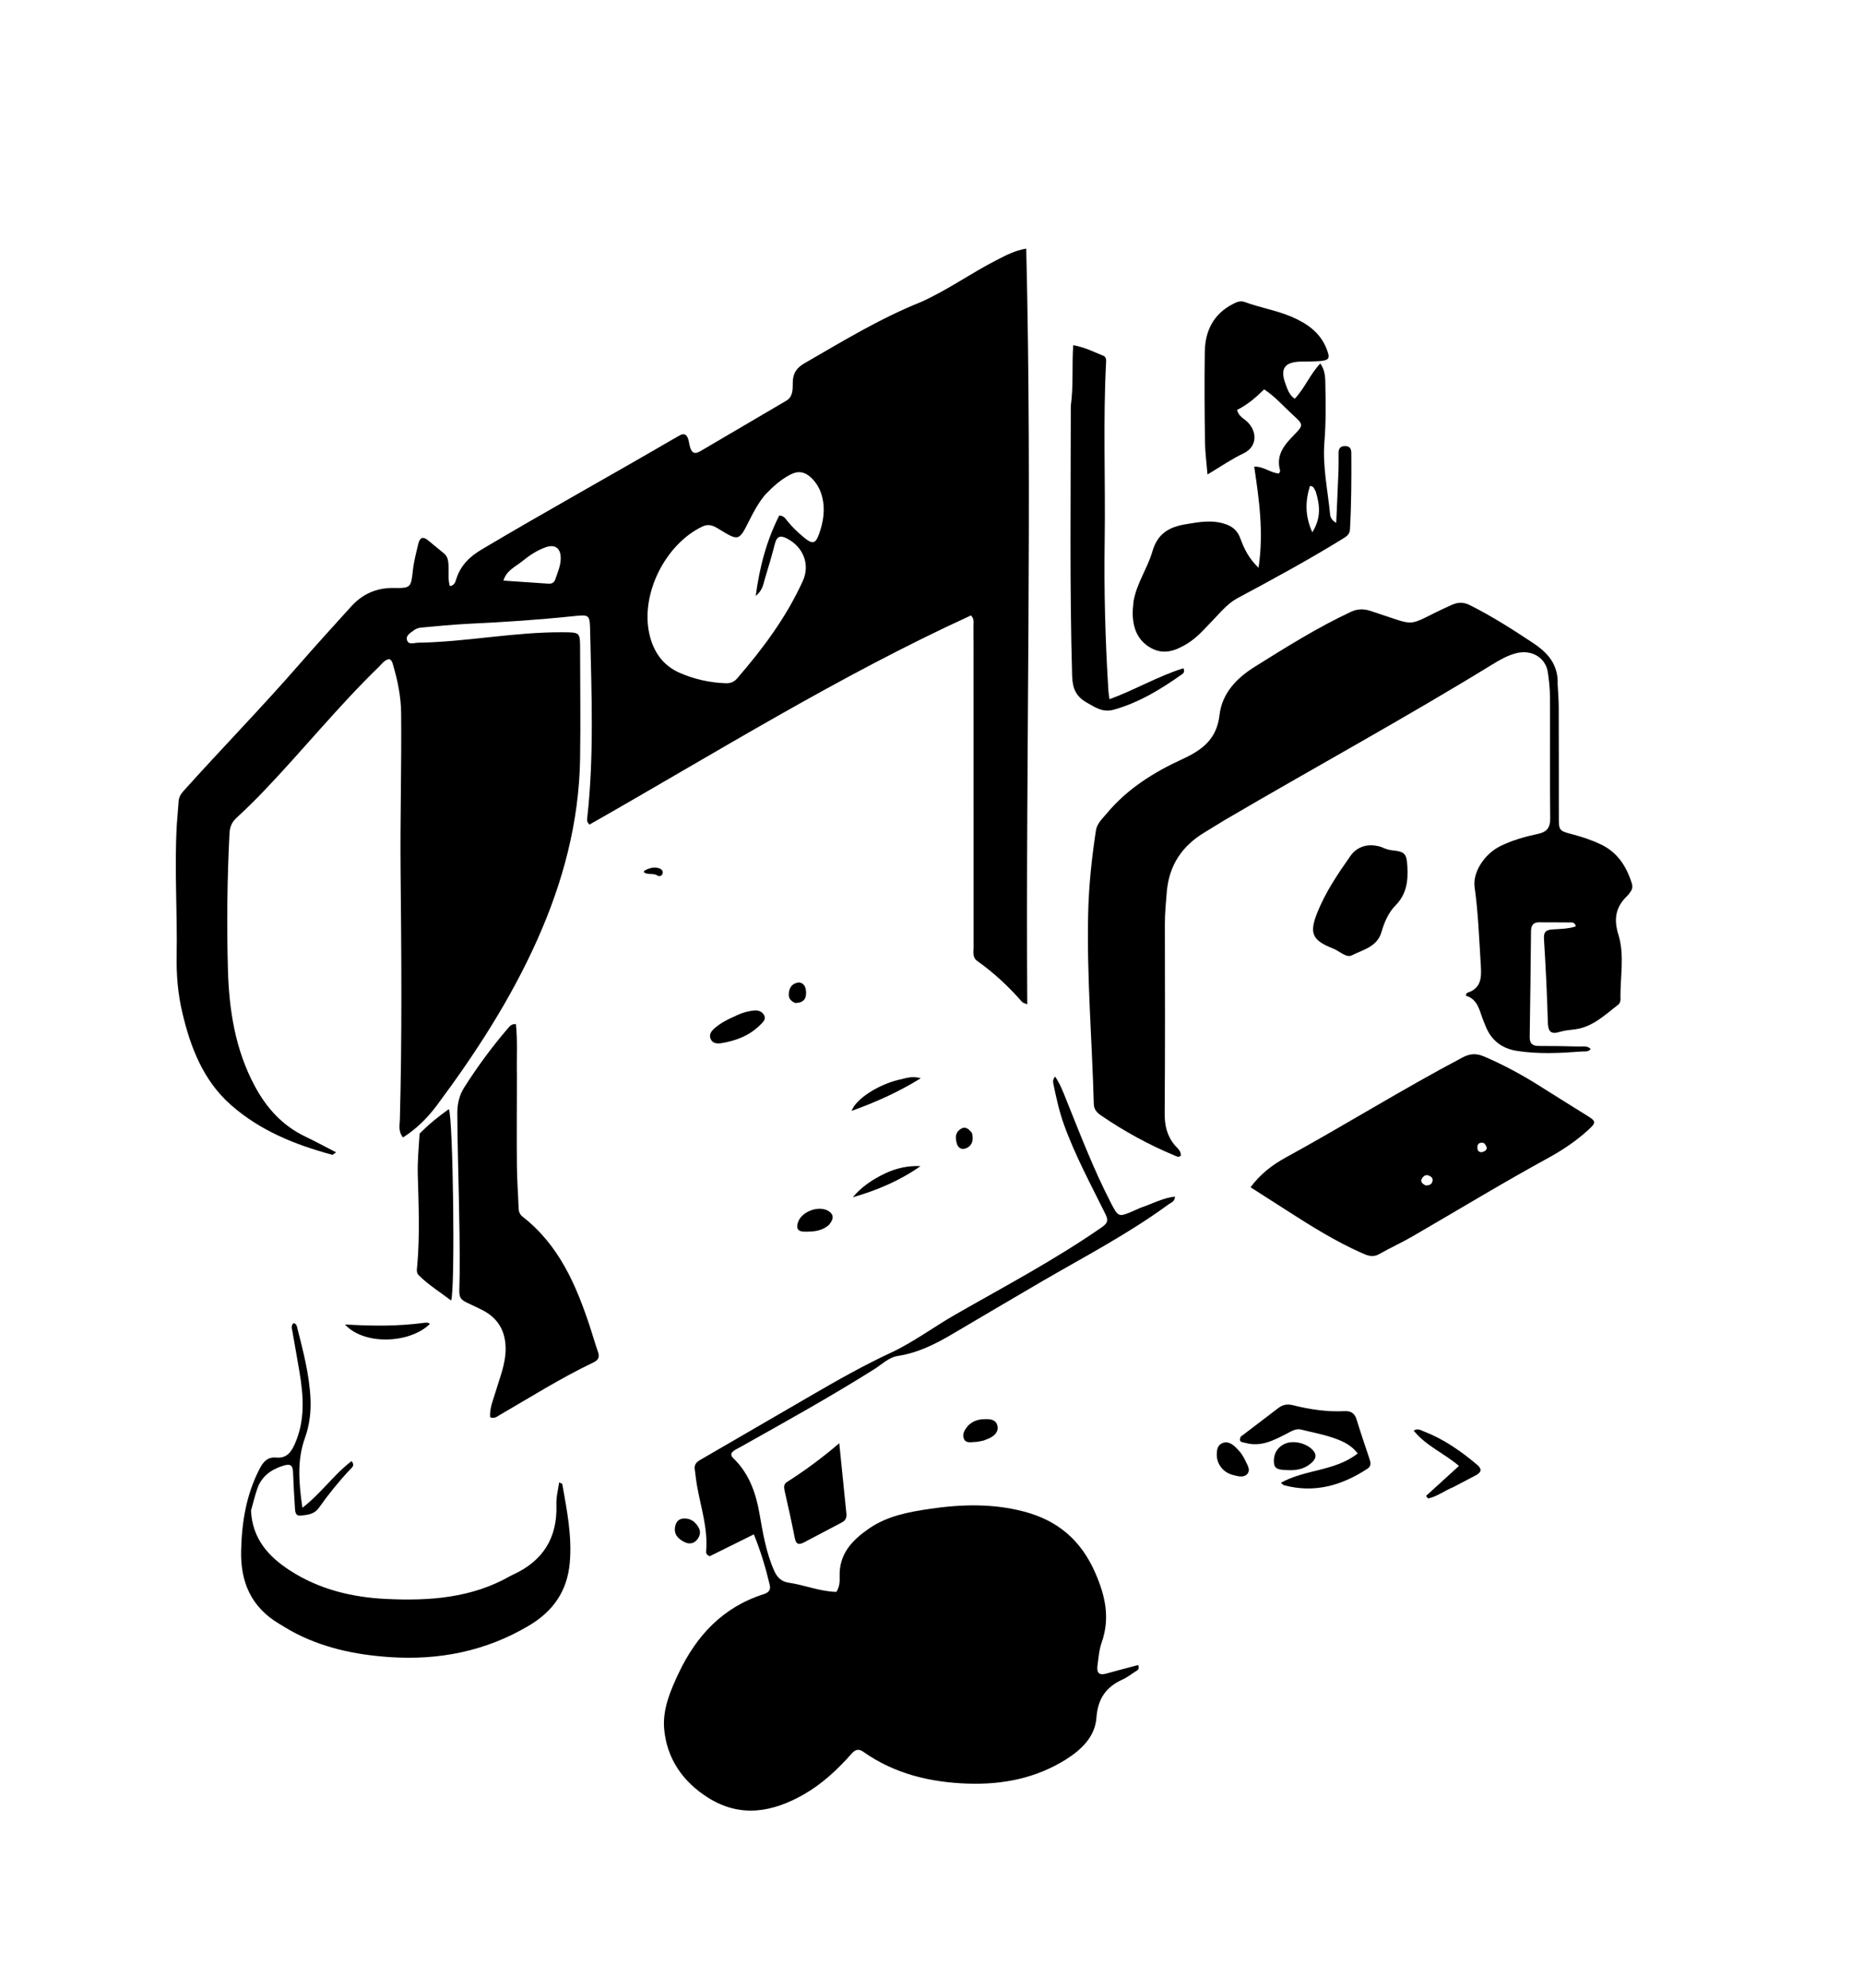 <svg version="1.1" id="Layer_1" xmlns="http://www.w3.org/2000/svg" xmlns:xlink="http://www.w3.org/1999/xlink" x="0px" y="0px"
	 width="100%" viewBox="0 0 960 1024" enable-background="new 0 0 960 1024" xml:space="preserve">
<path fill="#000000" opacity="1" stroke="none" 
	d="
M474.58,155.574 
	C488.34,149.4 500.301,140.756 513.358,134.088 
	C518.056,131.689 522.702,129.103 528.813,128.073 
	C531.98,257.891 528.525,387.303 529.35,517.387 
	C527.801,516.706 527.071,516.609 526.709,516.193 
	C519.796,508.231 512.119,501.116 503.52,495.003 
	C501.019,493.225 501.696,490.527 501.694,488.104 
	C501.666,440.106 501.672,392.108 501.669,344.109 
	C501.668,336.943 501.69,329.776 501.632,322.61 
	C501.617,320.841 502.149,318.918 500.363,317.034 
	C432.225,348.193 368.631,387.934 303.769,424.786 
	C302.325,423.453 302.481,422.445 302.592,421.45 
	C306.174,389.417 304.806,357.304 304.101,325.204 
	C303.909,316.48 303.842,316.546 295.007,317.471 
	C277.462,319.308 259.869,320.468 242.247,321.299 
	C233.779,321.698 225.33,322.552 216.884,323.319 
	C215.621,323.434 214.226,323.953 213.23,324.723 
	C211.579,325.999 209.014,327.341 209.705,329.678 
	C210.521,332.436 213.319,331.132 215.367,331.1 
	C240.343,330.709 264.975,325.555 289.992,325.711 
	C298.944,325.767 298.921,325.729 298.924,334.437 
	C298.929,353.253 299.224,372.074 298.922,390.884 
	C298.398,423.503 290.145,454.353 276.907,484.02 
	C263.248,514.631 245.146,542.527 225.203,569.316 
	C220.332,575.859 214.663,581.532 207.669,585.956 
	C205.099,582.785 205.976,579.647 206.053,576.789 
	C207.196,534.144 206.846,491.487 206.424,448.845 
	C206.156,421.689 206.969,394.554 206.706,367.409 
	C206.624,358.845 204.911,350.558 202.5,342.392 
	C202.182,341.316 201.932,340.086 200.533,339.535 
	C198.099,339.936 196.793,342.018 195.167,343.595 
	C174.328,363.798 156.098,386.418 136.072,407.374 
	C131.47,412.189 126.702,416.857 121.81,421.377 
	C119.404,423.6 118.423,426.11 118.261,429.278 
	C117.066,452.753 116.788,476.259 117.455,499.732 
	C118.043,520.468 121.252,540.81 131.295,559.517 
	C137.387,570.865 145.571,579.898 157.326,585.516 
	C162.486,587.983 167.518,590.718 173.19,593.63 
	C171.931,594.449 171.491,594.962 171.209,594.887 
	C152.035,589.735 133.804,582.365 118.805,569.05 
	C104.666,556.5 98.146,539.509 93.926,521.568 
	C91.667,511.961 90.852,502.177 91.03,492.295 
	C91.435,469.804 89.798,447.308 91.112,424.818 
	C91.345,420.827 91.796,416.85 92.043,412.86 
	C92.174,410.738 93.086,409.135 94.488,407.573 
	C114.295,385.507 135.04,364.3 154.514,341.926 
	C163.15,332.005 172.033,322.3 180.855,312.542 
	C186.757,306.014 193.955,302.743 202.974,302.903 
	C211.612,303.056 211.796,302.628 212.725,294.06 
	C213.231,289.393 214.417,284.907 215.49,280.371 
	C216.294,276.97 217.799,276.076 220.644,278.404 
	C223.353,280.619 226.025,282.88 228.747,285.08 
	C230.79,286.732 230.995,288.992 231.134,291.38 
	C231.333,294.81 230.717,298.316 231.821,301.95 
	C234.308,301.559 234.691,299.611 235.206,298.029 
	C237.447,291.156 242.034,286.737 248.262,283.035 
	C280.77,263.709 313.883,245.438 346.549,226.392 
	C347.557,225.804 348.617,225.301 349.592,224.665 
	C352.664,222.662 354.173,223.975 354.87,227.087 
	C355.089,228.062 355.239,229.054 355.497,230.018 
	C356.289,232.977 357.655,234.337 360.849,232.448 
	C375.616,223.717 390.468,215.131 405.229,206.392 
	C408.793,204.282 408.453,200.234 408.518,196.965 
	C408.613,192.193 410.509,189.46 414.602,187.103 
	C434.086,175.882 453.276,164.132 474.58,155.574 
M394.325,254.825 
	C390.988,258.816 388.499,263.341 386.19,267.962 
	C380.752,278.84 380.769,278.863 370.284,272.462 
	C367.66,270.86 365.236,269.663 361.937,271.239 
	C342.824,280.368 329.996,305.993 334.598,326.525 
	C336.636,335.617 341.487,342.793 350.261,346.632 
	C357.79,349.925 365.734,351.679 373.976,351.98 
	C376.287,352.064 378.231,351.346 379.757,349.588 
	C393.112,334.193 405.224,317.921 413.697,299.274 
	C417.593,290.7 413.825,281.662 405.496,277.399 
	C402.185,275.704 400.316,276.199 399.331,280.016 
	C397.752,286.137 395.981,292.213 394.118,298.255 
	C393.292,300.933 393.082,304.002 389.415,307.031 
	C391.478,291.554 395.193,278.097 401.552,265.56 
	C404.006,265.734 404.731,267.178 405.638,268.304 
	C408.267,271.566 411.28,274.433 414.511,277.069 
	C418.691,280.48 420.254,280.128 422.029,275.175 
	C424.304,268.828 425.353,262.307 423.571,255.641 
	C422.568,251.887 420.723,248.602 417.783,245.905 
	C414.539,242.929 411.201,242.447 407.282,244.477 
	C402.476,246.965 398.513,250.467 394.325,254.825 
M259.417,299.108 
	C267.144,299.633 274.87,300.163 282.598,300.681 
	C284.259,300.793 285.544,300.19 286.105,298.539 
	C287.326,294.946 288.937,291.457 288.942,287.541 
	C288.948,282.428 286.025,280.209 281.201,281.92 
	C276.787,283.485 272.878,286.052 269.286,288.991 
	C265.667,291.952 260.979,293.818 259.417,299.108 
z"/>
<path fill="#000000" opacity="1" stroke="none" 
	d="
M587.443,622.298 
	C593.566,620.242 598.986,617.197 605.459,616.408 
	C605.413,619.084 603.379,619.533 602.052,620.505 
	C581.566,635.524 559.069,647.236 537.182,659.956 
	C521.484,669.08 505.874,678.357 490.219,687.555 
	C481.573,692.635 472.717,696.987 462.574,698.538 
	C457.991,699.238 454.421,702.886 450.498,705.353 
	C427.922,719.553 404.611,732.484 381.363,745.524 
	C379.781,746.412 378.022,747.079 376.917,748.636 
	C376.502,750.292 377.803,751.101 378.67,751.991 
	C386.209,759.729 389.532,769.322 391.356,779.708 
	C393.111,789.703 394.742,799.74 398.921,809.151 
	C400.484,812.67 402.631,814.782 406.541,815.357 
	C414.733,816.56 422.54,819.885 430.992,820.064 
	C432.599,817.564 432.776,814.796 432.68,812.259 
	C432.24,800.61 439.002,793.527 447.708,787.499 
	C457.198,780.929 468.155,778.914 479.216,777.288 
	C495.463,774.899 511.655,774.462 527.743,778.716 
	C545.15,783.318 557.082,793.475 564.425,810.342 
	C569.655,822.353 572.085,833.677 567.662,846.232 
	C566.357,849.936 566.076,854.024 565.529,857.964 
	C565.079,861.2 565.937,863.309 569.936,862.183 
	C575.452,860.63 581.007,859.215 586.495,857.754 
	C587.422,860.211 585.798,860.595 584.797,861.265 
	C582.721,862.654 580.69,864.195 578.432,865.214 
	C569.86,869.085 565.691,875.146 564.977,884.981 
	C564.274,894.671 557.19,901.437 549.244,906.412 
	C533.792,916.086 516.635,919.457 498.569,918.829 
	C479.217,918.157 460.993,913.806 444.895,902.475 
	C442.594,900.856 440.867,901.117 438.897,903.341 
	C431.69,911.479 423.779,918.912 414.3,924.344 
	C398.143,933.603 381.501,936.639 364.753,926.017 
	C351.828,917.819 343.573,905.935 342.239,890.617 
	C341.362,880.552 345.447,870.941 349.724,861.906 
	C358.838,842.654 372.454,827.987 393.367,821.306 
	C395.698,820.561 397.308,819.339 396.67,816.622 
	C394.62,807.893 392.061,799.325 388.462,790.427 
	C380.457,794.395 372.814,798.184 365.713,801.705 
	C363.964,800.905 363.789,800.047 363.861,799.233 
	C364.876,787.707 361.231,776.835 359.232,765.729 
	C358.703,762.79 358.398,759.809 357.999,756.847 
	C357.57,753.653 359.952,752.579 362.136,751.313 
	C381.016,740.37 399.897,729.43 418.757,718.452 
	C431.982,710.755 445.254,703.293 459.199,696.791 
	C470.675,691.441 481.128,683.59 492.262,677.22 
	C517.706,662.662 543.659,648.965 567.798,632.196 
	C570.818,630.098 571.198,628.64 569.626,625.451 
	C562.119,610.22 553.985,595.276 548.219,579.228 
	C545.789,572.465 544.279,565.493 542.831,558.493 
	C542.601,557.379 542.381,556.175 543.707,554.611 
	C546.213,558.278 547.702,562.224 549.262,566.092 
	C556.487,584.011 563.387,602.069 572.236,619.284 
	C576.293,627.175 576.321,627.162 584.356,623.684 
	C585.274,623.287 586.182,622.868 587.443,622.298 
z"/>
<path fill="#000000" opacity="1" stroke="none" 
	d="
M802.651,352.56 
	C802.897,356.835 803.196,360.658 803.208,364.482 
	C803.267,383.146 803.248,401.811 803.26,420.475 
	C803.265,427.946 803.263,427.965 810.343,429.827 
	C815.345,431.143 820.226,432.76 824.909,434.997 
	C833.524,439.114 838.151,446.338 840.877,455.105 
	C841.356,456.648 841.179,458.063 840.214,459.364 
	C839.718,460.033 839.283,460.772 838.686,461.338 
	C832.654,467.066 831.354,473.156 833.976,481.58 
	C837.303,492.274 834.739,503.755 835.048,514.889 
	C835.072,515.775 834.598,517.016 833.926,517.528 
	C827.103,522.728 820.864,528.984 811.773,530.252 
	C809.142,530.619 806.426,530.759 803.916,531.538 
	C799.261,532.984 797.734,531.593 797.601,526.701 
	C797.214,512.396 796.498,498.096 795.613,483.812 
	C795.393,480.271 796.429,479.039 799.845,478.816 
	C803.893,478.551 808.027,478.533 812.024,477.241 
	C811.51,474.762 809.708,475.234 808.389,475.206 
	C803.392,475.102 798.39,475.226 793.393,475.12 
	C790.16,475.051 788.959,476.594 788.929,479.673 
	C788.75,497.828 788.543,515.984 788.25,534.139 
	C788.193,537.612 789.697,538.853 793.044,538.837 
	C799.875,538.803 806.708,538.943 813.537,539.123 
	C815.593,539.177 817.865,538.573 819.69,540.372 
	C818.433,542.062 816.547,541.57 815.081,541.682 
	C803.963,542.532 792.822,543.091 781.731,541.383 
	C773.631,540.136 768.071,535.637 765.239,527.876 
	C764.954,527.095 764.585,526.344 764.283,525.568 
	C762.326,520.542 761.541,514.745 755.344,512.939 
	C755.671,512.068 755.722,511.544 755.911,511.487 
	C763.029,509.365 763.487,504.021 763.088,497.773 
	C762.221,484.165 761.756,470.532 759.865,457.005 
	C758.805,449.421 764.839,439.947 773.149,435.861 
	C779.328,432.822 785.898,430.997 792.577,429.564 
	C796.979,428.62 798.869,426.479 798.816,421.658 
	C798.585,400.831 798.799,379.998 798.698,359.168 
	C798.677,354.863 798.227,350.527 797.586,346.264 
	C796.457,338.761 789.201,334.483 781.367,336.483 
	C776.784,337.652 772.733,340.001 768.758,342.441 
	C723.453,370.243 676.765,395.665 630.932,422.558 
	C627.628,424.497 624.435,426.625 621.133,428.568 
	C609.264,435.55 602.383,445.599 601.234,459.565 
	C600.784,465.039 600.248,470.481 600.254,475.984 
	C600.295,508.48 600.406,540.977 600.158,573.47 
	C600.109,579.799 601.324,585.192 605.433,590.036 
	C606.722,591.556 608.7,592.955 608.466,595.391 
	C607.196,596.452 606.128,595.625 605.12,595.205 
	C591.849,589.675 579.307,582.798 567.437,574.691 
	C565.31,573.238 563.704,571.656 563.626,568.709 
	C562.752,535.946 559.964,503.237 560.733,470.429 
	C561.067,456.153 562.578,441.96 564.722,427.842 
	C565.281,424.167 568.045,421.769 570.255,419.11 
	C580.838,406.381 594.612,397.783 609.326,391.044 
	C619.704,386.29 626.997,380.615 628.411,368.388 
	C629.727,357.014 637.335,349.25 646.692,343.411 
	C662.795,333.364 678.868,323.247 696.121,315.194 
	C699.519,313.608 702.707,313.583 706.246,314.727 
	C732.613,323.25 722.807,322.963 747.869,311.71 
	C751.435,310.109 754.099,310.07 757.594,311.828 
	C768.94,317.536 779.594,324.351 790.142,331.351 
	C797.541,336.262 803.09,342.4 802.651,352.56 
z"/>
<path fill="#000000" opacity="1" stroke="none" 
	d="
M794.074,559.88 
	C802.144,564.938 809.895,569.821 817.684,574.643 
	C822.55,577.655 822.671,578.22 818.364,582.145 
	C812.174,587.786 805.257,592.439 797.935,596.445 
	C774.252,609.402 751.183,623.415 727.833,636.942 
	C722.216,640.195 716.277,642.888 710.628,646.09 
	C707.337,647.955 704.549,646.762 701.637,645.466 
	C688.35,639.552 676.038,631.912 663.84,624.072 
	C657.563,620.038 651.274,616.023 644.415,611.63 
	C649.459,604.733 655.778,600.015 662.488,596.338 
	C693.156,579.531 722.842,560.994 753.788,544.681 
	C757.581,542.681 760.882,542.608 764.678,544.23 
	C774.818,548.564 784.476,553.773 794.074,559.88 
M734.644,610.674 
	C736.464,610.703 737.999,610.186 738.226,608.133 
	C738.369,606.828 737.384,606.038 736.252,605.588 
	C735.028,605.102 733.956,605.525 733.16,606.487 
	C731.806,608.121 732.117,609.488 734.644,610.674 
M764.693,588.848 
	C762.342,588.247 761.106,589.239 761.308,591.581 
	C761.443,593.148 762.687,593.916 764.191,593.39 
	C766.501,592.583 766.767,591.065 764.693,588.848 
z"/>
<path fill="#000000" opacity="1" stroke="none" 
	d="
M584.135,309.612 
	C585.853,300.19 591.358,292.626 593.817,284.099 
	C596.507,274.773 602.501,271.48 611.026,270.057 
	C617.958,268.9 624.738,267.635 631.7,270.076 
	C635.501,271.409 637.805,273.703 639.172,277.419 
	C641.056,282.538 643.332,287.489 648.522,292.498 
	C651.251,274.18 648.821,257.408 646.294,240.393 
	C651.298,240.243 654.742,243.69 659.07,243.921 
	C659.321,243.3 659.745,242.789 659.642,242.427 
	C657.346,234.342 661.807,229.168 666.983,223.897 
	C671.81,218.982 671.576,218.613 666.31,213.823 
	C661.525,209.471 657.288,204.487 651.422,200.582 
	C647.19,204.766 642.691,208.6 637.447,211.175 
	C638.279,214.336 640.55,215.374 642.246,216.853 
	C647.682,221.592 648.474,229.924 640.689,233.608 
	C634.604,236.488 629.01,240.404 622.227,244.436 
	C621.707,238.03 620.986,232.842 620.921,227.644 
	C620.727,212.15 620.572,196.649 620.83,181.157 
	C621.008,170.468 625.284,161.793 635.234,156.653 
	C637.18,155.648 639.129,154.736 641.412,155.583 
	C649.375,158.538 657.848,159.872 665.682,163.245 
	C673.563,166.64 680.263,171.289 683.575,179.664 
	C685.577,184.728 684.995,185.714 679.404,186.072 
	C676.414,186.264 673.409,186.226 670.41,186.281 
	C661.865,186.438 659.466,189.94 662.492,197.969 
	C663.475,200.579 664.233,203.37 667.155,205.422 
	C672.296,200.107 674.966,192.881 680.354,187.26 
	C682.942,190.913 682.893,194.65 682.959,198.153 
	C683.145,207.971 683.278,217.781 682.473,227.614 
	C681.447,240.144 684.179,252.485 685.387,264.898 
	C685.543,266.501 686.219,268.041 688.55,269.344 
	C688.958,260.067 689.374,251.349 689.708,242.628 
	C689.829,239.466 689.738,236.297 689.773,233.132 
	C689.798,230.919 690.848,229.761 693.166,229.799 
	C695.557,229.839 696.324,231.188 696.338,233.337 
	C696.418,246.493 696.382,259.645 695.63,272.788 
	C695.481,275.403 693.691,276.45 691.824,277.6 
	C674.228,288.437 656.079,298.309 637.868,308.042 
	C632.616,310.85 629.196,315.17 625.282,319.194 
	C620.991,323.605 617.04,328.382 611.682,331.635 
	C605.898,335.148 599.882,337.454 593.331,333.952 
	C586.446,330.273 583.899,323.953 583.682,316.505 
	C583.619,314.354 583.89,312.193 584.135,309.612 
M677.93,253.043 
	C677.211,252.043 677.156,250.407 675.001,250.356 
	C672.645,258.054 672.313,265.601 676.238,274.21 
	C680.777,266.909 680.242,260.374 677.93,253.043 
z"/>
<path fill="#000000" opacity="1" stroke="none" 
	d="
M266.365,554 
	C266.349,569.832 266.231,585.165 266.36,600.496 
	C266.421,607.814 266.982,615.128 267.245,622.446 
	C267.309,624.232 267.828,625.642 269.274,626.768 
	C288.089,641.399 296.968,662.106 304.116,683.861 
	C305.466,687.972 306.63,692.148 308.079,696.224 
	C309.022,698.876 308.584,700.533 305.883,701.821 
	C289.165,709.795 273.508,719.677 257.505,728.936 
	C256.12,729.738 254.832,731.004 252.559,730.101 
	C252.221,725.412 254.152,721.138 255.45,716.772 
	C257.579,709.606 260.537,702.593 260.553,694.995 
	C260.573,685.959 256.834,679.073 248.434,674.826 
	C234.596,667.83 236.757,671.776 236.866,655.894 
	C237.054,628.56 235.851,601.254 235.645,573.929 
	C235.607,568.894 236.553,564.396 239.215,560.201 
	C246.1,549.353 253.706,539.039 262.105,529.314 
	C262.857,528.444 263.632,527.517 265.845,527.55 
	C266.779,536.125 266.149,544.835 266.365,554 
z"/>
<path fill="#000000" opacity="1" stroke="none" 
	d="
M129.342,778.205 
	C130.034,792.7 138.349,801.885 149.394,809.03 
	C164.472,818.784 181.338,822.873 199.098,823.716 
	C221.322,824.771 243.079,823.256 263.001,811.867 
	C263.434,811.62 263.887,811.403 264.341,811.196 
	C279.798,804.154 287.309,792.17 286.712,775.171 
	C286.577,771.318 287.514,767.662 288.142,763.664 
	C288.984,764.106 289.703,764.264 289.752,764.541 
	C292.119,777.977 294.841,791.367 293.591,805.165 
	C292.285,819.585 285.122,829.938 272.774,837.316 
	C250.367,850.704 226.034,855.44 200.348,853.637 
	C182.792,852.405 165.699,848.801 150.04,840.184 
	C147.854,838.982 145.748,837.636 143.607,836.353 
	C129.448,827.868 123.892,814.993 124.25,798.938 
	C124.58,784.109 126.906,769.824 133.875,756.476 
	C135.785,752.817 138.026,750.501 142.245,750.87 
	C147.452,751.325 149.848,748.472 151.827,744.061 
	C157.292,731.88 156.447,719.404 154.329,706.793 
	C153.171,699.898 151.918,693.019 150.721,686.131 
	C150.448,684.56 149.746,682.895 151.303,681.616 
	C152.415,681.874 152.832,682.622 153.029,683.408 
	C156.136,695.827 159.509,708.226 160.015,721.093 
	C160.277,727.754 159.401,734.482 157.14,740.762 
	C152.973,752.337 154.004,763.971 155.821,776.741 
	C165.399,769.403 171.999,759.65 181.174,752.687 
	C182.999,754.953 181.366,755.969 180.495,756.898 
	C174.666,763.107 169.301,769.716 164.408,776.651 
	C161.848,780.279 158.309,780.394 154.775,780.766 
	C152.253,781.031 152.095,778.734 151.983,776.89 
	C151.611,770.74 151.214,764.589 151.003,758.432 
	C150.877,754.724 149.507,753.939 145.945,755.066 
	C139.486,757.109 134.62,760.658 132.458,767.265 
	C131.322,770.738 130.393,774.279 129.342,778.205 
z"/>
<path fill="#000000" opacity="1" stroke="none" 
	d="
M551.779,209.083 
	C553.225,198.59 552.278,188.435 553.032,177.807 
	C559.035,178.922 563.76,181.341 568.62,183.311 
	C569.794,183.787 570.044,185.003 569.976,186.284 
	C568.341,217.079 569.695,247.898 569.236,278.703 
	C568.851,304.523 569.544,330.322 571.18,356.094 
	C571.252,357.231 571.47,358.359 571.716,360.21 
	C584.88,355.397 596.779,348.295 609.856,344.246 
	C610.494,346.136 609.916,346.777 609.238,347.257 
	C598.322,354.984 587.046,361.913 573.958,365.596 
	C568.301,367.188 564.556,364.509 560.147,362.026 
	C554.426,358.803 552.647,354.712 552.458,348.008 
	C551.151,301.862 551.762,255.716 551.779,209.083 
z"/>
<path fill="#000000" opacity="1" stroke="none" 
	d="
M711.815,436.343 
	C713.828,437.303 715.525,437.859 717.394,438.045 
	C724.057,438.708 724.836,439.923 725.208,446.352 
	C725.645,453.9 724.816,460.649 719.083,466.458 
	C715.485,470.105 713.327,475.088 711.907,480.041 
	C709.66,487.877 702.292,489.22 696.556,492.165 
	C693.767,493.597 690.246,489.957 687.034,488.684 
	C676.323,484.439 674.442,481.039 678.794,470.15 
	C682.982,459.671 689.362,450.206 695.835,441.002 
	C699.382,435.959 705.15,434.227 711.815,436.343 
z"/>
<path fill="#000000" opacity="1" stroke="none" 
	d="
M216.22,583.994 
	C221.015,579.127 225.997,575.111 231.272,571.369 
	C233.479,575.007 234.626,664.426 232.465,669.965 
	C226.689,665.598 220.713,661.873 215.698,656.877 
	C214.346,655.53 214.89,653.373 215.043,651.571 
	C216.351,636.133 215.721,620.698 215.28,605.248 
	C215.082,598.297 215.753,591.322 216.22,583.994 
z"/>
<path fill="#000000" opacity="1" stroke="none" 
	d="
M639.328,740.123 
	C645.934,735.047 652.344,730.27 658.673,725.39 
	C660.978,723.612 663.338,723.191 666.151,723.888 
	C674.907,726.059 683.787,727.416 692.841,726.958 
	C696.203,726.788 698.075,728.084 699.067,731.324 
	C701.114,738.007 703.381,744.623 705.591,751.255 
	C706.252,753.237 706.829,755.185 704.658,756.607 
	C691.449,765.259 677.332,769.363 661.576,765.103 
	C661.291,765.026 661.07,764.71 660.036,763.87 
	C672.568,756.839 687.956,757.994 699.61,748.748 
	C695.957,743.979 691.003,742.012 686.034,740.396 
	C680.987,738.755 675.725,737.781 670.565,736.48 
	C667.862,735.799 665.758,737.157 663.525,738.307 
	C656.698,741.822 649.909,745.6 641.738,743.316 
	C640.23,742.894 638.036,743.107 639.328,740.123 
z"/>
<path fill="#000000" opacity="1" stroke="none" 
	d="
M436.16,779.882 
	C436.346,782.2 435.423,783.444 433.806,784.293 
	C427.337,787.692 420.871,791.097 414.41,794.508 
	C411.85,795.86 410.219,795.859 409.546,792.333 
	C407.993,784.198 406.134,776.12 404.321,768.037 
	C403.927,766.279 403.79,764.574 405.408,763.542 
	C414.475,757.755 423.166,751.447 432.477,743.476 
	C433.775,756.317 434.945,767.888 436.16,779.882 
z"/>
<path fill="#000000" opacity="1" stroke="none" 
	d="
M748.975,766.046 
	C744.304,767.94 740.485,771.001 735.842,771.962 
	C735.512,771.512 735.182,771.062 734.851,770.612 
	C740.35,765.608 745.849,760.605 751.797,755.193 
	C744.222,748.653 734.854,744.928 728.472,737.002 
	C730.654,735.62 732.236,736.847 733.771,737.437 
	C743.978,741.364 752.783,747.536 761.094,754.525 
	C763.98,756.952 763.201,758.592 760.329,760.094 
	C756.651,762.016 752.978,763.948 748.975,766.046 
z"/>
<path fill="#000000" opacity="1" stroke="none" 
	d="
M378.677,523.528 
	C382.026,521.841 385.22,520.91 388.555,520.563 
	C390.674,520.343 392.634,521.014 393.718,522.93 
	C394.878,524.98 393.307,526.384 392.039,527.686 
	C386.453,533.421 379.393,536.147 371.675,537.401 
	C369.448,537.763 367.097,537.514 366.14,535.099 
	C365.197,532.719 366.773,530.949 368.468,529.504 
	C371.409,526.997 374.796,525.206 378.677,523.528 
z"/>
<path fill="#000000" opacity="1" stroke="none" 
	d="
M663.183,757.32 
	C660.096,757.138 656.849,757.276 656.487,753.87 
	C656.044,749.693 657.668,746.008 661.678,743.964 
	C666.173,741.674 673.4,743.375 676.712,747.298 
	C679.157,750.195 677.326,752.333 675.274,754.042 
	C671.951,756.812 667.901,757.612 663.183,757.32 
z"/>
<path fill="#000000" opacity="1" stroke="none" 
	d="
M218.873,681.424 
	C220.066,681.378 220.923,681.248 221.442,682.119 
	C210.908,692.277 187.46,693.029 177.744,682.304 
	C192.062,683.17 205.326,683.253 218.873,681.424 
z"/>
<path fill="#000000" opacity="1" stroke="none" 
	d="
M639.48,748.589 
	C640.352,750.036 641.152,751.121 641.665,752.329 
	C642.61,754.557 644.6,757.104 642.783,759.25 
	C640.9,761.474 637.794,760.472 635.277,759.833 
	C630.303,758.569 626.941,754.167 626.999,749.335 
	C627.026,747.142 627.245,744.876 629.388,743.678 
	C631.709,742.381 633.935,743.225 635.826,744.765 
	C637.092,745.796 638.136,747.101 639.48,748.589 
z"/>
<path fill="#000000" opacity="1" stroke="none" 
	d="
M462.615,556.359 
	C466.306,555.712 469.522,554.004 474.468,555.476 
	C462.586,562.785 451.157,567.842 438.859,572.262 
	C440.935,566.296 451.821,559.199 462.615,556.359 
z"/>
<path fill="#000000" opacity="1" stroke="none" 
	d="
M455.787,604.634 
	C461.838,601.739 467.862,600.452 474.358,600.727 
	C463.737,608.177 451.997,613.183 439.439,616.783 
	C443.841,611.505 449.335,607.751 455.787,604.634 
z"/>
<path fill="#000000" opacity="1" stroke="none" 
	d="
M506.805,742.125 
	C505.104,742.444 503.802,742.824 502.495,742.841 
	C500.427,742.869 497.8,743.689 496.718,741.24 
	C495.699,738.936 496.971,736.732 498.502,734.886 
	C501.192,731.643 504.936,730.969 508.815,731.084 
	C510.961,731.147 513.218,731.714 513.919,734.254 
	C514.647,736.896 513.218,738.757 511.218,740.132 
	C510.015,740.96 508.549,741.406 506.805,742.125 
z"/>
<path fill="#000000" opacity="1" stroke="none" 
	d="
M427.101,631.067 
	C423.252,634.379 418.911,634.522 414.564,634.502 
	C410.688,634.485 410.154,632.337 411.392,629.184 
	C413.411,624.04 421.894,620.956 426.681,623.748 
	C430.017,625.694 429.561,628.206 427.101,631.067 
z"/>
<path fill="#000000" opacity="1" stroke="none" 
	d="
M355.2,782.592 
	C356.274,783.13 357.089,783.447 357.672,784.007 
	C360.103,786.343 361.832,789.084 359.788,792.377 
	C358.246,794.861 355.699,795.851 352.853,794.478 
	C349.464,792.842 347.01,790.37 347.933,786.233 
	C348.752,782.559 351.418,781.682 355.2,782.592 
z"/>
<path fill="#000000" opacity="1" stroke="none" 
	d="
M409.558,516.663 
	C407.717,515.654 406.514,514.606 406.461,512.683 
	C406.374,509.49 407.676,506.958 410.784,506.252 
	C413.196,505.704 414.918,507.45 415.25,509.857 
	C415.802,513.845 414.673,516.799 409.558,516.663 
z"/>
<path fill="#000000" opacity="1" stroke="none" 
	d="
M500.831,583.638 
	C501.079,584.659 501.184,585.31 501.211,585.964 
	C501.339,589.026 499.817,591.086 496.968,591.812 
	C495.183,592.266 493.61,590.953 493.138,589.361 
	C492.339,586.667 491.929,583.8 494.767,581.771 
	C497.321,579.946 499.04,581.398 500.831,583.638 
z"/>
<path fill="#000000" opacity="1" stroke="none" 
	d="
M332.427,448.331 
	C334.954,447.048 337.306,446.475 339.775,447.36 
	C340.938,447.776 341.791,448.668 341.422,449.984 
	C341.022,451.407 339.715,451.666 338.673,450.981 
	C336.526,449.57 333.808,450.922 331.779,449.326 
	C331.72,449.279 331.792,449.013 331.858,448.875 
	C331.927,448.733 332.062,448.623 332.427,448.331 
z"/>
</svg>